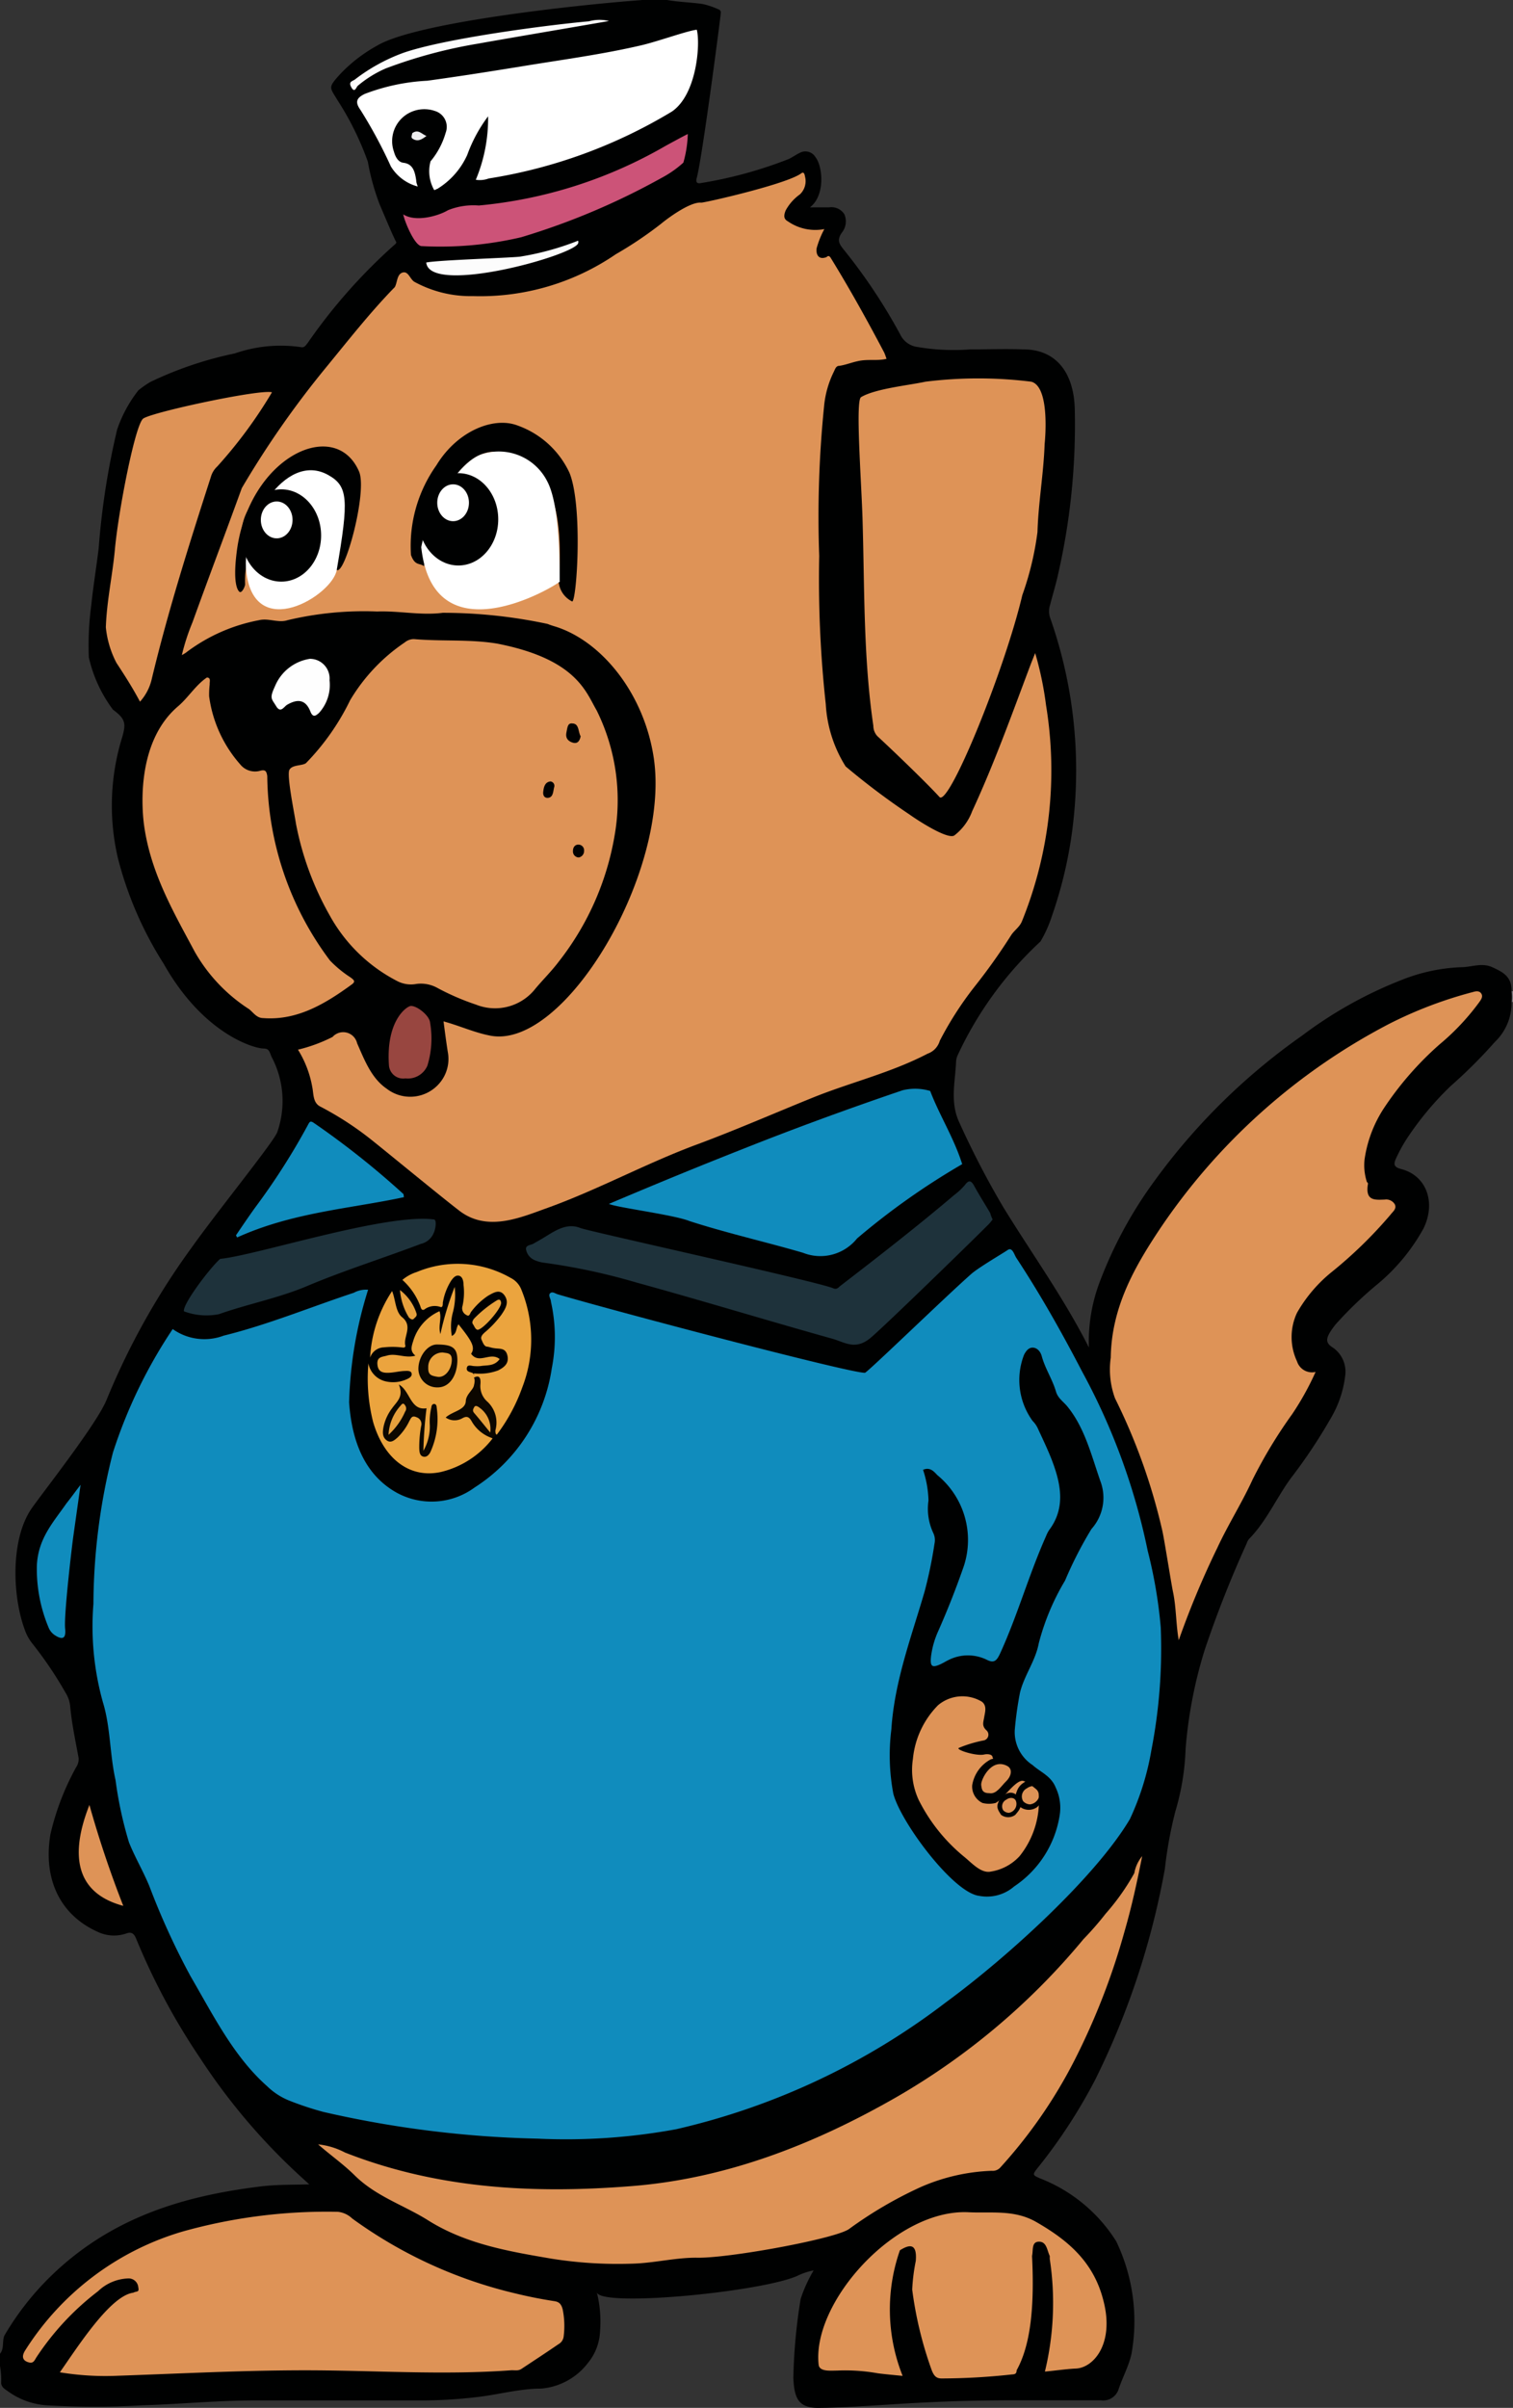 <svg xmlns="http://www.w3.org/2000/svg" viewBox="0 0 105.92 168.49"><rect x="0" y="0" width="105.92" height="168.49" fill="#333333" stroke="none"/><defs><style>.cls-1{fill:#77757a;}.cls-1,.cls-10,.cls-11,.cls-12,.cls-13,.cls-14,.cls-15,.cls-16,.cls-17,.cls-18,.cls-2,.cls-3,.cls-4,.cls-5,.cls-6,.cls-7,.cls-8,.cls-9{fill-rule:evenodd;}.cls-19,.cls-2{fill:#000101;}.cls-3{fill:#108cbd;}.cls-4{fill:#de9357;}.cls-20,.cls-5{fill:#fff;}.cls-6{fill:#1e323b;}.cls-7{fill:#eba43e;}.cls-8{fill:#cc5378;}.cls-9{fill:#984640;}.cls-10{fill:#eba33e;}.cls-11{fill:#0c0700;}.cls-12{fill:#fefefe;}.cls-13{fill:#fcfcfc;}.cls-14{fill:#e8a23d;}.cls-15{fill:#e6a03d;}.cls-16{fill:#eeeeef;}.cls-17{fill:#dd9256;}.cls-18{fill:#eaa33e;}</style></defs><title>Dog</title><g id="Ebene_2" data-name="Ebene 2"><g id="Ebene_1-2" data-name="Ebene 1"><g id="DOG"><path class="cls-1" d="M105.92,70.11l-.11,0v-.75l.11,0Z"/><path class="cls-2" d="M0,164.7c.33-.38.11-1,.36-1.36a19.63,19.63,0,0,1,3.2-4.07c4.24-4.12,9.3-5.61,14.64-6.27,1.11-.14,2.22-.12,3.45-.15l-.27-.25A43.23,43.23,0,0,1,14,144a46.3,46.3,0,0,1-4.46-8.32c-.17-.43-.37-.51-.72-.38a2.66,2.66,0,0,1-2-.13C4.23,134,3,131.52,3.53,128.35a18.1,18.1,0,0,1,1.8-4.69A1,1,0,0,0,5.5,123c-.22-1.21-.48-2.4-.59-3.64a2.13,2.13,0,0,0-.32-.91A26.8,26.8,0,0,0,2.26,115a3.23,3.23,0,0,1-.54-1c-.86-2.34-1-6.35.53-8.5,1-1.4,4.58-5.95,5.22-7.57A50.79,50.79,0,0,1,13.4,87.32c1.82-2.56,5.65-7.28,6-8.07A6.59,6.59,0,0,0,19,73.93c-.16-.43-.21-.55-.54-.56-.66,0-4.22-1-7-5.93a25.46,25.46,0,0,1-3.2-7.37,16.16,16.16,0,0,1,.22-8.24c.37-1.19.35-1.49-.57-2.17A9.62,9.62,0,0,1,6.22,46a21.06,21.06,0,0,1,.17-3.66c.14-1.34.36-2.67.52-4A53.18,53.18,0,0,1,8.2,30.06a9.28,9.28,0,0,1,1.49-2.75,7.18,7.18,0,0,1,.83-.58,25.75,25.75,0,0,1,5.92-2,9.8,9.8,0,0,1,4.62-.44c.27.06.37-.16.5-.32a38.53,38.53,0,0,1,6-6.79c.08-.07.22-.16.17-.26-.26-.47-1.08-2.47-1.15-2.61a16.5,16.5,0,0,1-.83-3A20.81,20.81,0,0,0,23.62,7c-.55-.92-.67-.85.18-1.8a10.52,10.52,0,0,1,2.59-2c3.31-2,19.42-3.37,20-3.26.92.2,1.87.21,2.8.34a5.81,5.81,0,0,1,1.1.37.23.23,0,0,1,.17.26c0,.16-1.3,10.18-1.69,11.57-.06.23,0,.37.24.34a29.93,29.93,0,0,0,6.2-1.69c.3-.14.57-.35.88-.48a.82.82,0,0,1,1,.35c.51.64.7,2.68-.39,3.51.51,0,.92,0,1.33,0a1.08,1.08,0,0,1,1.08.48,1.26,1.26,0,0,1-.19,1.31c-.31.47-.21.72.11,1.12a39,39,0,0,1,4,6,1.55,1.55,0,0,0,1.2.86,15.07,15.07,0,0,0,3.67.17c1.25,0,2.51-.05,3.76,0,2.22,0,3.5,1.56,3.58,4.13a46.93,46.93,0,0,1-1.15,11.53c-.16.75-.39,1.49-.58,2.23a1.39,1.39,0,0,0,0,.87A32.17,32.17,0,0,1,75.2,56.88a30.07,30.07,0,0,1-1.57,7.25,8.74,8.74,0,0,1-.79,1.75,25.44,25.44,0,0,0-5.77,7.9,1.29,1.29,0,0,0-.14.53c-.06,1.43-.44,2.83.24,4.26a61.49,61.49,0,0,0,3.06,5.89c2,3.26,4.24,6.35,6,9.83A11.76,11.76,0,0,1,77,89.67a29.65,29.65,0,0,1,3.84-7.06A44,44,0,0,1,91.15,72.47a29.31,29.31,0,0,1,7-3.91,12.48,12.48,0,0,1,4.13-.88c.73,0,1.45-.34,2.19,0s1.39.65,1.35,1.74a2.41,2.41,0,0,1,0,.7,3.77,3.77,0,0,1-1.17,2.79A34.68,34.68,0,0,1,101.55,76a21.54,21.54,0,0,0-3.07,3.69A10.69,10.69,0,0,0,97.76,81c-.22.46-.2.66.32.8,1.78.45,2.47,2.34,1.57,4.17a13.62,13.62,0,0,1-3.17,3.85,27.21,27.21,0,0,0-2.94,2.81,4.67,4.67,0,0,0-.47.66c-.24.43-.24.71.23,1a2.05,2.05,0,0,1,.87,2,7.57,7.57,0,0,1-1,2.94,37.19,37.19,0,0,1-2.82,4.23c-1,1.38-1.7,3-2.91,4.23a.92.92,0,0,0-.16.3,78.83,78.83,0,0,0-2.94,7.45A31.67,31.67,0,0,0,83,122.37a17.23,17.23,0,0,1-.72,4.39,29,29,0,0,0-.73,4,55.17,55.17,0,0,1-4.86,14.73,37.27,37.27,0,0,1-4,6.15c-.43.54-.44.55.17.81a11,11,0,0,1,5.28,4.38,12.92,12.92,0,0,1,1.07,7.89c-.2.88-.63,1.64-.91,2.49a1.13,1.13,0,0,1-1.23.75c-2,0-4,0-6,0S67,168,65,168.1c-2.56.11-5.12.36-7.69.39-1.33,0-1.71-.55-1.77-2.1a38.61,38.61,0,0,1,.51-5.52,9.85,9.85,0,0,1,.91-2,4.42,4.42,0,0,0-1.18.4c-2.66,1.13-13.74,2.19-14,1.13a8.43,8.43,0,0,1,.23,2.68,3.74,3.74,0,0,1-.83,2.24,4.61,4.61,0,0,1-3.29,1.82c-1.5,0-3,.42-4.46.59a34.32,34.32,0,0,1-3.69.24c-4,0-7.93,0-11.9,0-2.63,0-5.25.26-7.88.34a57.56,57.56,0,0,1-6.7,0,5.24,5.24,0,0,1-2.73-1c-.19-.14-.41-.24-.45-.55A5.6,5.6,0,0,0,0,165.56v-.86"/><path class="cls-3" d="M24.44,98.13c.19,2.72,1.09,5.08,3.35,6.33a5.09,5.09,0,0,0,5.43-.37,12,12,0,0,0,5.41-8.35,11.28,11.28,0,0,0-.06-4.65c0-.2-.21-.44-.06-.59s.34,0,.51.06c3.67,1.09,20.43,5.52,21.53,5.5.15,0,5.71-5.39,7.45-6.92.54-.47,2.21-1.44,2.54-1.67s.46.32.61.55c1.68,2.55,3.19,5.23,4.63,8a45.21,45.21,0,0,1,4.57,12.51,32.91,32.91,0,0,1,.91,5.35,37.15,37.15,0,0,1-.66,8.61,18.74,18.74,0,0,1-1.5,4.8c-2.4,4.05-8.58,9.67-12.88,12.82a49.14,49.14,0,0,1-18.88,8.88,42.58,42.58,0,0,1-9.7.66,73.88,73.88,0,0,1-15-1.87,21.75,21.75,0,0,1-2.41-.8,4.77,4.77,0,0,1-1.53-1c-2.34-2.07-3.79-5-5.37-7.71a51.51,51.51,0,0,1-2.87-6.28c-.43-1.05-1-2-1.43-3.07a27.23,27.23,0,0,1-.94-4.35c-.41-1.81-.35-3.73-.89-5.47a19.7,19.7,0,0,1-.66-6.87,43.44,43.44,0,0,1,1.37-10.6A34.62,34.62,0,0,1,12.09,93a3.83,3.83,0,0,0,3.57.46c3.09-.76,6.08-2,9.11-3a1.77,1.77,0,0,1,1-.21A28.56,28.56,0,0,0,24.44,98.13Z"/><path class="cls-4" d="M26.18,79.9a22.29,22.29,0,0,0-3.76-2.47c-.53-.27-.46-.91-.56-1.37a7.36,7.36,0,0,0-1-2.61,11.05,11.05,0,0,0,2.42-.89A1,1,0,0,1,25,73c.52,1.18,1,2.45,2.07,3.18a2.69,2.69,0,0,0,3.72-.41,2.61,2.61,0,0,0,.56-2.15c-.11-.69-.2-1.39-.3-2.15,1.14.31,2.17.79,3.28,1,5.21,1,12.61-11.5,11.44-19.42-.66-4.46-3.59-8.14-6.84-9.19-.2-.06-.4-.12-.59-.2A35.29,35.29,0,0,0,31,42.88c-1.53.2-3.06-.15-4.6-.09a23.1,23.1,0,0,0-6.28.61c-.65.21-1.31-.17-2,0A12.16,12.16,0,0,0,13,45.68a2.74,2.74,0,0,1-.27.16,15.05,15.05,0,0,1,.74-2.28c1.38-3.81,2-5.4,3.46-9.41a66,66,0,0,1,5.83-8.36c1.57-1.91,3.1-3.87,4.8-5.62a.47.47,0,0,0,.09-.1c.17-.33.14-.89.54-1s.51.46.82.65a8.2,8.2,0,0,0,4.1,1,16.8,16.8,0,0,0,10-2.93,27.08,27.08,0,0,0,3.18-2.14c.33-.28,2-1.55,2.8-1.47.28,0,6-1.3,7-2.05.2-.15.24.09.27.24A1.27,1.27,0,0,1,56,13.6a3.35,3.35,0,0,0-1,1.13c-.13.33-.16.59.16.76a3.36,3.36,0,0,0,2.55.54,6.39,6.39,0,0,0-.54,1.34c-.06.5.18.78.6.65.13,0,.2-.23.37,0,1.33,2.16,2.57,4.39,3.76,6.65a3.81,3.81,0,0,1,.16.44c-.66.16-1.31,0-2,.16-.44.09-.87.27-1.31.33-.23,0-.29.24-.38.42a6.85,6.85,0,0,0-.68,2.42,76.32,76.32,0,0,0-.34,10.46,80.34,80.34,0,0,0,.46,10.38,9.15,9.15,0,0,0,1.39,4.35A51.15,51.15,0,0,0,63.68,57c.5.36,2.65,1.77,3.13,1.46a3.8,3.8,0,0,0,1.25-1.7c1.53-3.3,2.77-6.75,4.06-10.18.1-.26.2-.51.35-.88a23.48,23.48,0,0,1,.76,3.65,28.15,28.15,0,0,1-1.68,15.1c-.17.43-.54.64-.77,1a41.61,41.61,0,0,1-2.57,3.61,23.85,23.85,0,0,0-2.42,3.77,1.35,1.35,0,0,1-.85.9c-2.59,1.35-5.38,2-8.05,3.08s-5.37,2.26-8.09,3.27c-3.54,1.31-6.9,3.15-10.44,4.43-1.93.69-4.29,1.75-6.28.15C30.93,83.78,26.95,80.51,26.18,79.9Z"/><path class="cls-4" d="M43.1,58a19.58,19.58,0,0,1-4,9.31c-.5.66-1.08,1.23-1.61,1.86a3.59,3.59,0,0,1-4.16,1.13,17.21,17.21,0,0,1-2.69-1.16,2.39,2.39,0,0,0-1.49-.29,2.08,2.08,0,0,1-1.38-.22,11.29,11.29,0,0,1-4.68-4.56,20.94,20.94,0,0,1-2.37-6.43c-.11-.73-.66-3.39-.46-3.77s.93-.27,1.17-.48A16.76,16.76,0,0,0,24.51,49a12.74,12.74,0,0,1,3.83-4.05,1,1,0,0,1,.64-.23c1.93.17,3.87,0,5.79.31,5.6,1.08,6.25,3.41,7,4.68A14.16,14.16,0,0,1,43.1,58Z"/><path class="cls-4" d="M82.52,114.77c-.2-1.12-.17-2.27-.4-3.37-.13-.61-.61-3.68-.75-4.29a41.55,41.55,0,0,0-3.31-9.26A5.86,5.86,0,0,1,77.76,95c.05-3.48,1.62-6.26,3.36-8.89A43.58,43.58,0,0,1,97.2,71.67a29.22,29.22,0,0,1,5.94-2.26c.2-.06.44-.09.57.13s-.05.44-.17.61a16.57,16.57,0,0,1-2.76,2.93,22.52,22.52,0,0,0-3.88,4.44,8.8,8.8,0,0,0-1.37,3.6,3.75,3.75,0,0,0,.14,1.52c0,.07.1.13.1.18-.22,1.24.5,1.14,1.17,1.12a.7.7,0,0,1,.71.34c.14.31-.15.51-.3.71a30.6,30.6,0,0,1-4.1,4,10.09,10.09,0,0,0-2.45,2.87,4,4,0,0,0,0,3.4A1.1,1.1,0,0,0,92.1,96a19.81,19.81,0,0,1-1.63,2.94,33.64,33.64,0,0,0-2.78,4.59c-.75,1.64-1.71,3.14-2.47,4.78A61.31,61.31,0,0,0,82.52,114.77Z"/><path class="cls-4" d="M22.27,150.05a5.19,5.19,0,0,1,1.88.57c6.54,2.57,13.29,2.89,20.08,2.35,6.58-.52,12.73-2.89,18.62-6.28a48.34,48.34,0,0,0,13-11,21.8,21.8,0,0,0,1.56-1.79,16,16,0,0,0,2-2.83,2.56,2.56,0,0,1,.55-1.19c-.36,1.83-.74,3.56-1.23,5.25a48.39,48.39,0,0,1-3.49,9A34.29,34.29,0,0,1,70,151.7a.72.72,0,0,1-.57.2,13.55,13.55,0,0,0-5,1.15,28.63,28.63,0,0,0-5,2.93c-1,.69-8.53,2.07-10.7,2-1.51,0-3,.39-4.53.42a29.44,29.44,0,0,1-5.58-.35c-2.93-.5-5.93-1-8.58-2.64-1.71-1.09-3.66-1.68-5.18-3.16C24.07,151.46,23.15,150.82,22.27,150.05Z"/><path class="cls-4" d="M65.77,55.77c-.91-1-3.36-3.35-4.34-4.25a1.06,1.06,0,0,1-.29-.73c-.71-4.82-.61-9.7-.76-14.57-.09-2.75-.5-8.2-.1-8.43,1-.6,3.37-.83,4.5-1.08a29.87,29.87,0,0,1,7.42,0c1.25.34,1,3.71.93,4.37-.07,2.06-.44,4.1-.5,6.15a21.06,21.06,0,0,1-1.06,4.41C70.32,46.93,66.42,56.48,65.77,55.77Z"/><path class="cls-4" d="M4.19,166c1.2-1.7,3.51-5.36,5.14-5.57.25-.13.43,0,.35-.39a.68.68,0,0,0-.66-.61,3.21,3.21,0,0,0-2.16.9,18.87,18.87,0,0,0-4.31,4.62c-.11.17-.19.42-.47.37-.49-.1-.61-.41-.3-.88a19.56,19.56,0,0,1,11-8.29,37.38,37.38,0,0,1,10.88-1.38,1.72,1.72,0,0,1,1,.47,31.82,31.82,0,0,0,11.42,5.24c.9.22,1.81.4,2.72.54.34.05.49.2.59.57a5.82,5.82,0,0,1,.07,1.9.7.7,0,0,1-.36.54c-.86.59-1.73,1.16-2.61,1.74-.23.15-.48.07-.73.09-4.8.35-9.59,0-14.39,0-4.37,0-8.73.23-13.1.38A19.67,19.67,0,0,1,4.19,166Z"/><path class="cls-4" d="M14.64,48.72a9,9,0,0,0,2.17,4.76,1.33,1.33,0,0,0,1.42.45c.38-.1.43.08.48.37A21.82,21.82,0,0,0,23.1,67.21a8,8,0,0,0,1.45,1.19c.17.14.4.26.07.49-1.89,1.38-3.84,2.53-6.19,2.35-.47,0-.7-.4-1-.63a11.57,11.57,0,0,1-3.79-4c-1.48-2.77-3.08-5.5-3.55-8.83-.1-.71-.71-5.75,2.39-8.37.7-.6,1.22-1.47,2-2,.31,0,.18.31.2.48A6.2,6.2,0,0,0,14.64,48.72Z"/><path class="cls-3" d="M42.63,84.24c3.41-1.44,6-2.51,9.32-3.82,3.72-1.48,7.47-2.85,11.24-4.13a3.68,3.68,0,0,1,1.93.05c.65,1.71,1.66,3.28,2.24,5.12A50.38,50.38,0,0,0,60,86.66a3.29,3.29,0,0,1-3.79,1c-2.64-.77-5.32-1.37-7.95-2.22C47.17,85,43.12,84.49,42.63,84.24Z"/><path class="cls-5" d="M48.78,2.08c.26,1,0,4.55-1.75,5.73a35.48,35.48,0,0,1-12.82,4.68,1.79,1.79,0,0,1-.9.09,11.11,11.11,0,0,0,.86-4.44,10.32,10.32,0,0,0-1.46,2.7,5.36,5.36,0,0,1-2.1,2.38c-.06,0-.16.1-.22.07a2.67,2.67,0,0,1-.25-2,5.47,5.47,0,0,0,1.06-2,1.16,1.16,0,0,0-.74-1.52,2.28,2.28,0,0,0-1.51,0,2.23,2.23,0,0,0-1.37,2.85c.1.36.3.73.66.77.68.08.81.63.9,1.25,0,.14.06.27.1.41a3.15,3.15,0,0,1-1.88-1.41A33.25,33.25,0,0,0,25.24,7.7c-.41-.57-.28-.85.3-1.13a14.18,14.18,0,0,1,4.37-.92c2.34-.32,4.67-.69,7-1.07,2.65-.43,5.31-.79,7.94-1.4C46,2.92,48.08,2.16,48.78,2.08Z"/><path class="cls-4" d="M73.15,165.95a20.39,20.39,0,0,0,.34-7.88c0-.07,0-.15,0-.21-.19-.39-.21-1-.75-1s-.4.59-.49,1c.18,3.67-.12,6.27-1.08,8,0,.27-.16.28-.33.29a46,46,0,0,1-4.92.28c-.36,0-.52-.16-.68-.54a26.59,26.59,0,0,1-1.38-5.68,13.27,13.27,0,0,1,.25-2c.12-1.41-.6-1.06-1.11-.75a12.54,12.54,0,0,0,.19,8.79c-.62-.06-1.18-.11-1.73-.18a13.07,13.07,0,0,0-2.88-.19c-.45,0-1.22.09-1.27-.42-.48-4.36,5.38-10.91,10.49-10.66,1.59.08,3.21-.2,4.74.68,2.12,1.22,4,2.72,4.7,5.48.81,3.06-.72,4.79-2,4.78C74.58,165.78,73.9,165.88,73.15,165.95Z"/><path class="cls-6" d="M69.49,85.33a3.79,3.79,0,0,1-.25.31c-1.69,1.69-7.16,7-8.25,7.94s-1.83.35-2.71.1C53.7,92.4,49.12,91,44.54,89.74a43.78,43.78,0,0,0-6.44-1.38,2.38,2.38,0,0,1-.71-.2,1,1,0,0,1-.57-.77c0-.27.34-.26.53-.37l.61-.35c.85-.51,1.68-1.14,2.67-.74.57.23,16.71,3.77,17.71,4.22.19.08.32,0,.45-.14,2.69-2.07,5.37-4.15,8-6.38a4.73,4.73,0,0,0,.76-.71c.29-.39.45-.3.66.08.35.64.74,1.25,1.11,1.88C69.35,85,69.41,85.17,69.49,85.33Z"/><path class="cls-4" d="M9.8,49.1c-.53-1-1.08-1.85-1.65-2.72a6.86,6.86,0,0,1-.74-2.48c.06-1.83.46-3.61.63-5.42.24-2.69,1.44-8.88,2-9.2.73-.47,8.17-2.06,9-1.83a32.13,32.13,0,0,1-3.83,5.19,1.6,1.6,0,0,0-.45.74c-1.51,4.68-3,9.38-4.15,14.19A3.53,3.53,0,0,1,9.8,49.1Z"/><path class="cls-6" d="M30.37,85.33c.21,0,.14.62,0,.93a1.28,1.28,0,0,1-.91.78c-2.63,1-5.29,1.83-7.89,2.92-2,.86-4.18,1.27-6.25,2a4.5,4.5,0,0,1-2.44-.2c-.14-.44,1.78-3,2.53-3.67C18,87.83,27,84.89,30.37,85.33Z"/><path class="cls-7" d="M34.48,100.66A6.46,6.46,0,0,1,30.87,103c-2.19.48-4-.92-4.75-3.5a12.4,12.4,0,0,1-.33-4.1A1.59,1.59,0,0,0,27,96.66a2.31,2.31,0,0,0,1.5-.16c.16-.07.35-.19.32-.38s-.25-.2-.41-.19c-.41,0-.81.12-1.22.13s-.73-.07-.77-.6.35-.51.66-.6c.65-.2,1.3.21,2,0-.37-.3-.29-.6-.16-1a3.33,3.33,0,0,1,1.85-2.11c.17.51-.11,1,.06,1.6a22,22,0,0,1,1-3.3,4.78,4.78,0,0,1-.12,1.76,3.86,3.86,0,0,0-.08,1.67c.37-.16.28-.58.47-.81.91,1.14,1.2,1.6.88,2.06.56.76,1.34-.16,2,.37-.38.52-.89.41-1.35.49a2.62,2.62,0,0,1-.43,0c-.19,0-.48-.15-.52.14s.28.26.44.37a.58.58,0,0,1,.13.28c0,1.08-.91,2.78-1.88,2.71a1.14,1.14,0,0,0,.87,0,.7.7,0,0,1,1,.36C33.54,100,34.19,100.1,34.48,100.66Z"/><path class="cls-8" d="M28.23,15c.86.56,2.45.12,3.13-.29a4.75,4.75,0,0,1,2.16-.33,31.94,31.94,0,0,0,13-4.13c.12-.07,1.46-.8,1.63-.87a8.1,8.1,0,0,1-.31,2,7.43,7.43,0,0,1-1.53,1.07,49.38,49.38,0,0,1-9.82,4.15,24.81,24.81,0,0,1-7,.62C29,17.14,28.32,15.49,28.23,15Z"/><path class="cls-3" d="M28.28,83.77c-3.7.8-7.78,1.05-11.68,2.82l-.08-.15c.44-.65.88-1.3,1.34-1.94a47.33,47.33,0,0,0,3.69-5.77c.12-.23.17-.32.4-.17a58.69,58.69,0,0,1,6.3,5S28.26,83.69,28.28,83.77Z"/><path class="cls-7" d="M33.18,96.4l0-.3a3.67,3.67,0,0,0,1.7-.21c.36-.19.76-.44.65-1s-.49-.5-.84-.54-.4-.1-.6-.12-.29-.29-.38-.49.08-.37.22-.5A7.21,7.21,0,0,0,35.1,92c.26-.39.57-.84.23-1.34s-.78-.2-1.15,0A4.82,4.82,0,0,0,33,91.77c-.1.11-.12.41-.36.24a.52.52,0,0,1-.26-.63,4.39,4.39,0,0,0,.07-1.48c0-.25-.07-.57-.31-.63s-.41.14-.56.35A4.15,4.15,0,0,0,31,91.16c0,.13,0,.36-.18.29a1.2,1.2,0,0,0-1.11.18c-.23.12-.25-.17-.32-.32a4.69,4.69,0,0,0-1.22-1.75,2.92,2.92,0,0,1,1-.55,7.46,7.46,0,0,1,6.58.41,1.54,1.54,0,0,1,.74.8,9.25,9.25,0,0,1,.07,6.87,12.33,12.33,0,0,1-1.78,3.3c-.27-.08-.19-.32-.17-.51A2,2,0,0,0,34,98.25,1.85,1.85,0,0,1,33.48,97,.66.66,0,0,0,33.18,96.4Z"/><path class="cls-3" d="M5.64,103.9l-.5,3.55c-.08.53-.68,5.57-.58,6.51.07.66-.15.81-.66.5a1.17,1.17,0,0,1-.48-.53,10.62,10.62,0,0,1-.84-4.36c.08-1.92,1.16-3.06,2.07-4.37C5,104.76,5.29,104.35,5.64,103.9Z"/><path class="cls-4" d="M6.26,126.3a74.26,74.26,0,0,0,2.37,7.06C5.74,132.59,4.65,130.38,6.26,126.3Z"/><path class="cls-9" d="M28.78,70.39c.43,0,1.3.68,1.33,1.18a6.48,6.48,0,0,1-.19,3,1.49,1.49,0,0,1-1.54.89,1,1,0,0,1-1.15-.9C27,71.36,28.53,70.37,28.78,70.39Z"/><path class="cls-10" d="M25.91,95a9.3,9.3,0,0,1,1.54-4.66c.25.62.23,1.45.7,1.83.79.64.06,1.37.23,2,0,.17-.18.12-.29.11a5.59,5.59,0,0,0-1.22,0A1.05,1.05,0,0,0,25.91,95Z"/><path class="cls-11" d="M33.18,96.4c.51-.28.47.28.45.5a1.44,1.44,0,0,0,.5,1.19,2,2,0,0,1,.55,2c0,.12,0,.23.08.3l-.28.25A2.6,2.6,0,0,1,33,99.42c-.19-.32-.37-.33-.65-.17a1.09,1.09,0,0,1-1.15-.06c.49-.45,1.38-.51,1.41-1.15S33.49,97.12,33.18,96.4Z"/><path class="cls-12" d="M21.7,46.1a1.38,1.38,0,0,1,1.37,1.5,2.91,2.91,0,0,1-.74,2.29c-.19.16-.41.38-.6-.1-.35-.89-.94-.87-1.62-.48-.23.13-.46.63-.78.1s-.48-.53-.08-1.39A3.16,3.16,0,0,1,21.7,46.1Z"/><path class="cls-13" d="M42.63,1.47c-1.65.29-7.49,1.28-9.14,1.58A34,34,0,0,0,27,4.79,7.92,7.92,0,0,0,25.05,6c-.11.09-.21.54-.45.12s.08-.43.25-.56A12.65,12.65,0,0,1,28.23,3.7c2.86-1,10-1.94,13-2.21A2.8,2.8,0,0,1,42.63,1.47Z"/><path class="cls-13" d="M40.48,17c-.11.83-10.41,3.71-10.64,1.37.81-.17,5.74-.32,6.56-.41a19.28,19.28,0,0,0,4-1.09C40.48,16.81,40.5,16.88,40.48,17Z"/><path class="cls-14" d="M33.42,93.05c-.16-.05-.21-.25-.31-.39s0-.26.05-.36A8.15,8.15,0,0,1,34.77,91c.17-.11.28-.07.31.15C35.13,91.55,33.77,93.09,33.42,93.05Z"/><path class="cls-15" d="M28,90.27a3.33,3.33,0,0,1,1.15,1.61c.08.21-.08.29-.18.4s-.26,0-.35-.1A4.34,4.34,0,0,1,28,90.27Z"/><path class="cls-16" d="M29.86,9.51c-.34.26-.63.44-1,.18-.11-.09,0-.29,0-.37C29.3,9,29.53,9.41,29.86,9.51Z"/><path class="cls-2" d="M64.62,102.85c.49-.22.77.13,1,.37a5.87,5.87,0,0,1,1.86,6.35c-.54,1.56-1.14,3.08-1.8,4.57a6.19,6.19,0,0,0-.5,1.75c-.08.71.06.83.62.58.21-.09.41-.22.62-.32a3,3,0,0,1,2.68,0c.54.27.71,0,.95-.53,1.2-2.64,2-5.49,3.18-8.13a2.21,2.21,0,0,1,.22-.43c1.11-1.48.85-3.08.27-4.67-.31-.85-.71-1.66-1.08-2.47a1.8,1.8,0,0,0-.35-.49,4.87,4.87,0,0,1-.6-4.63c.15-.29.33-.51.62-.5s.53.26.62.6c.24.88.75,1.62,1,2.49.14.45.5.68.77,1,1.23,1.49,1.69,3.4,2.33,5.24a3.28,3.28,0,0,1-.62,3.36,27.3,27.3,0,0,0-1.85,3.61,16.64,16.64,0,0,0-1.84,4.39c-.23,1.23-1,2.21-1.31,3.43a24.07,24.07,0,0,0-.37,2.64,2.75,2.75,0,0,0,1.25,2.45c.55.5,1.29.75,1.62,1.58a3.29,3.29,0,0,1,.28,1.9A7.35,7.35,0,0,1,71,132a2.91,2.91,0,0,1-2.46.66c-1.82-.23-5.48-5.15-6-7.14a14.47,14.47,0,0,1-.14-4.5c.22-3.39,1.41-6.49,2.33-9.66a30.69,30.69,0,0,0,.69-3.34,1.14,1.14,0,0,0-.09-.76A4,4,0,0,1,65,105,7.36,7.36,0,0,0,64.62,102.85Z"/><path class="cls-2" d="M29.68,38.29c-.11.42.08.85,0,1.33-.29-.24-.63,0-.91-.79a9.73,9.73,0,0,1,1.78-6.27c1.45-2.39,4-3.44,5.7-2.78a6.35,6.35,0,0,1,3.62,3.31c.94,2.33.51,8.9.19,9a1.7,1.7,0,0,1-.95-1.4c.3-4-.08-8.48-4.16-9.06C31.43,31.17,29.57,38.44,29.68,38.29Z"/><path class="cls-2" d="M17.16,40.88c0,.16-.24.68-.41.52s-.45-.76-.16-2.92c.89-6.55,6.87-9.32,8.54-5.5.62,1.38-1,7.38-1.57,6.89-.41-2.19,1.78-5.75-.74-6.64-4.6,0-4.69,3.37-5.49,6A5.64,5.64,0,0,0,17.16,40.88Z"/><path class="cls-5" d="M29.49,38.29c.43-2.32,2.56-6.07,4.35-6.54a3.8,3.8,0,0,1,4.47,1.93c.77,1.45.88,4.71.87,7C39.68,40.52,30.39,46.51,29.49,38.29Z"/><path class="cls-5" d="M17.24,40c-.37-3.18,2.68-8.48,5.74-6.76,1.39.78,1.45,1.69.59,6.66C23.26,41.66,17.82,45,17.24,40Z"/><path class="cls-2" d="M40.65,51.52c-.07.36-.24.52-.5.46s-.59-.24-.5-.71.1-.71.5-.64S40.48,51.25,40.65,51.52Z"/><path class="cls-2" d="M38.54,54.68a.31.31,0,0,1,.25.42c-.07.29-.06.72-.46.73-.23,0-.33-.19-.3-.43S38.11,54.72,38.54,54.68Z"/><path class="cls-2" d="M40.52,60a.42.42,0,0,1-.41-.45c0-.26.14-.45.38-.45a.4.4,0,0,1,.4.43A.46.46,0,0,1,40.52,60Z"/><path class="cls-11" d="M29.64,101.52a3.44,3.44,0,0,0,.45-1.79,4.23,4.23,0,0,1,.11-1.26c0-.11.07-.23.19-.23s.18.11.18.24a5.57,5.57,0,0,1-.45,3.15c-.12.21-.28.36-.51.29s-.25-.33-.26-.57a8.26,8.26,0,0,1,.13-1.55.5.5,0,0,0-.32-.63c-.33-.15-.39.07-.51.28a4,4,0,0,1-.82,1.14c-.22.19-.47.42-.77.19s-.28-.57-.21-.94a3.25,3.25,0,0,1,.6-1.3c.33-.47.83-.81.47-1.66.8.43.8,1.85,1.94,1.66A29.85,29.85,0,0,0,29.64,101.52Z"/><path class="cls-11" d="M30.65,97.08a1.31,1.31,0,0,1-1.36-1.29c0-.87.63-1.7,1.28-1.71,1.12,0,1.45.24,1.45,1.12C32,96.29,31.45,97.08,30.65,97.08Z"/><path class="cls-15" d="M34.32,100.24c-.37-.45-.74-.92-1.12-1.36-.15-.17-.07-.29,0-.42s.21-.07.31,0A1.84,1.84,0,0,1,34.32,100.24Z"/><path class="cls-4" d="M69.7,126.16a1.86,1.86,0,0,1-.92,0,1.27,1.27,0,0,1-.72-1.24,2.51,2.51,0,0,1,1.3-1.81c.23-.07.16,0,.12-.18s-.36-.21-.58-.16c-.56.13-2-.33-1.78-.46a8.87,8.87,0,0,1,1.72-.52.41.41,0,0,0,.22-.71c-.34-.31-.22-.56-.16-.92s.21-.81-.17-1.09a2.65,2.65,0,0,0-3.06.25,6.18,6.18,0,0,0-1.76,3.76,5,5,0,0,0,.41,2.88,12.18,12.18,0,0,0,3.22,4c.55.46,1.17,1.15,1.84,1a3.46,3.46,0,0,0,2-1.08,6.17,6.17,0,0,0,1.34-4.26.52.52,0,0,0-.18-.42s-.72-.62-1-.59C71,124.68,70.22,125.89,69.7,126.16Z"/><path class="cls-17" d="M69.29,125.48c-.52,0-.56-.24-.6-.58s.7-1.92,1.82-1.33c.41.22.28.73-.07,1.07S69.76,125.55,69.29,125.48Z"/><path class="cls-15" d="M27.2,100.4a3.27,3.27,0,0,1,.86-2.06c.09-.12.19-.19.3,0a.37.37,0,0,1,0,.44A4.74,4.74,0,0,1,27.2,100.4Z"/><path class="cls-18" d="M31,94.64c.31.06.69,0,.62.65s-.53,1.13-1,1.05-.66-.15-.64-.68A1,1,0,0,1,31,94.64Z"/><path class="cls-2" d="M71.45,126.13c-.16-.67-.71-.87-1.17-.51a.92.92,0,0,0-.39.5c-.16.35,0,.57.19.87a.83.83,0,0,0,1,0C71.22,126.81,71.54,126.51,71.45,126.13Zm-.82.72a.55.55,0,0,1-.4-.18.52.52,0,0,1,.22-.74c.23-.18.61-.18.69.15A.63.63,0,0,1,70.63,126.85Z"/><path class="cls-2" d="M73.12,125.37c-.2-.82-.87-1.07-1.45-.63a1.14,1.14,0,0,0-.49.62c-.19.43,0,.71.24,1.08a1,1,0,0,0,1.2,0C72.84,126.22,73.23,125.85,73.12,125.37Zm-1,.89a.68.68,0,0,1-.49-.22.64.64,0,0,1,.27-.91c.29-.22.76-.22.86.19A.77.77,0,0,1,72.11,126.26Z"/></g><g id="Auge_R"><ellipse class="cls-19" cx="19.69" cy="37.47" rx="2.79" ry="3.23"/><ellipse class="cls-20" cx="19.37" cy="36.38" rx="1.11" ry="1.29"/></g><g id="Auge_L"><ellipse class="cls-19" cx="32.09" cy="36.34" rx="2.79" ry="3.23"/><ellipse class="cls-20" cx="31.72" cy="35.18" rx="1.11" ry="1.29"/></g></g></g></svg>
